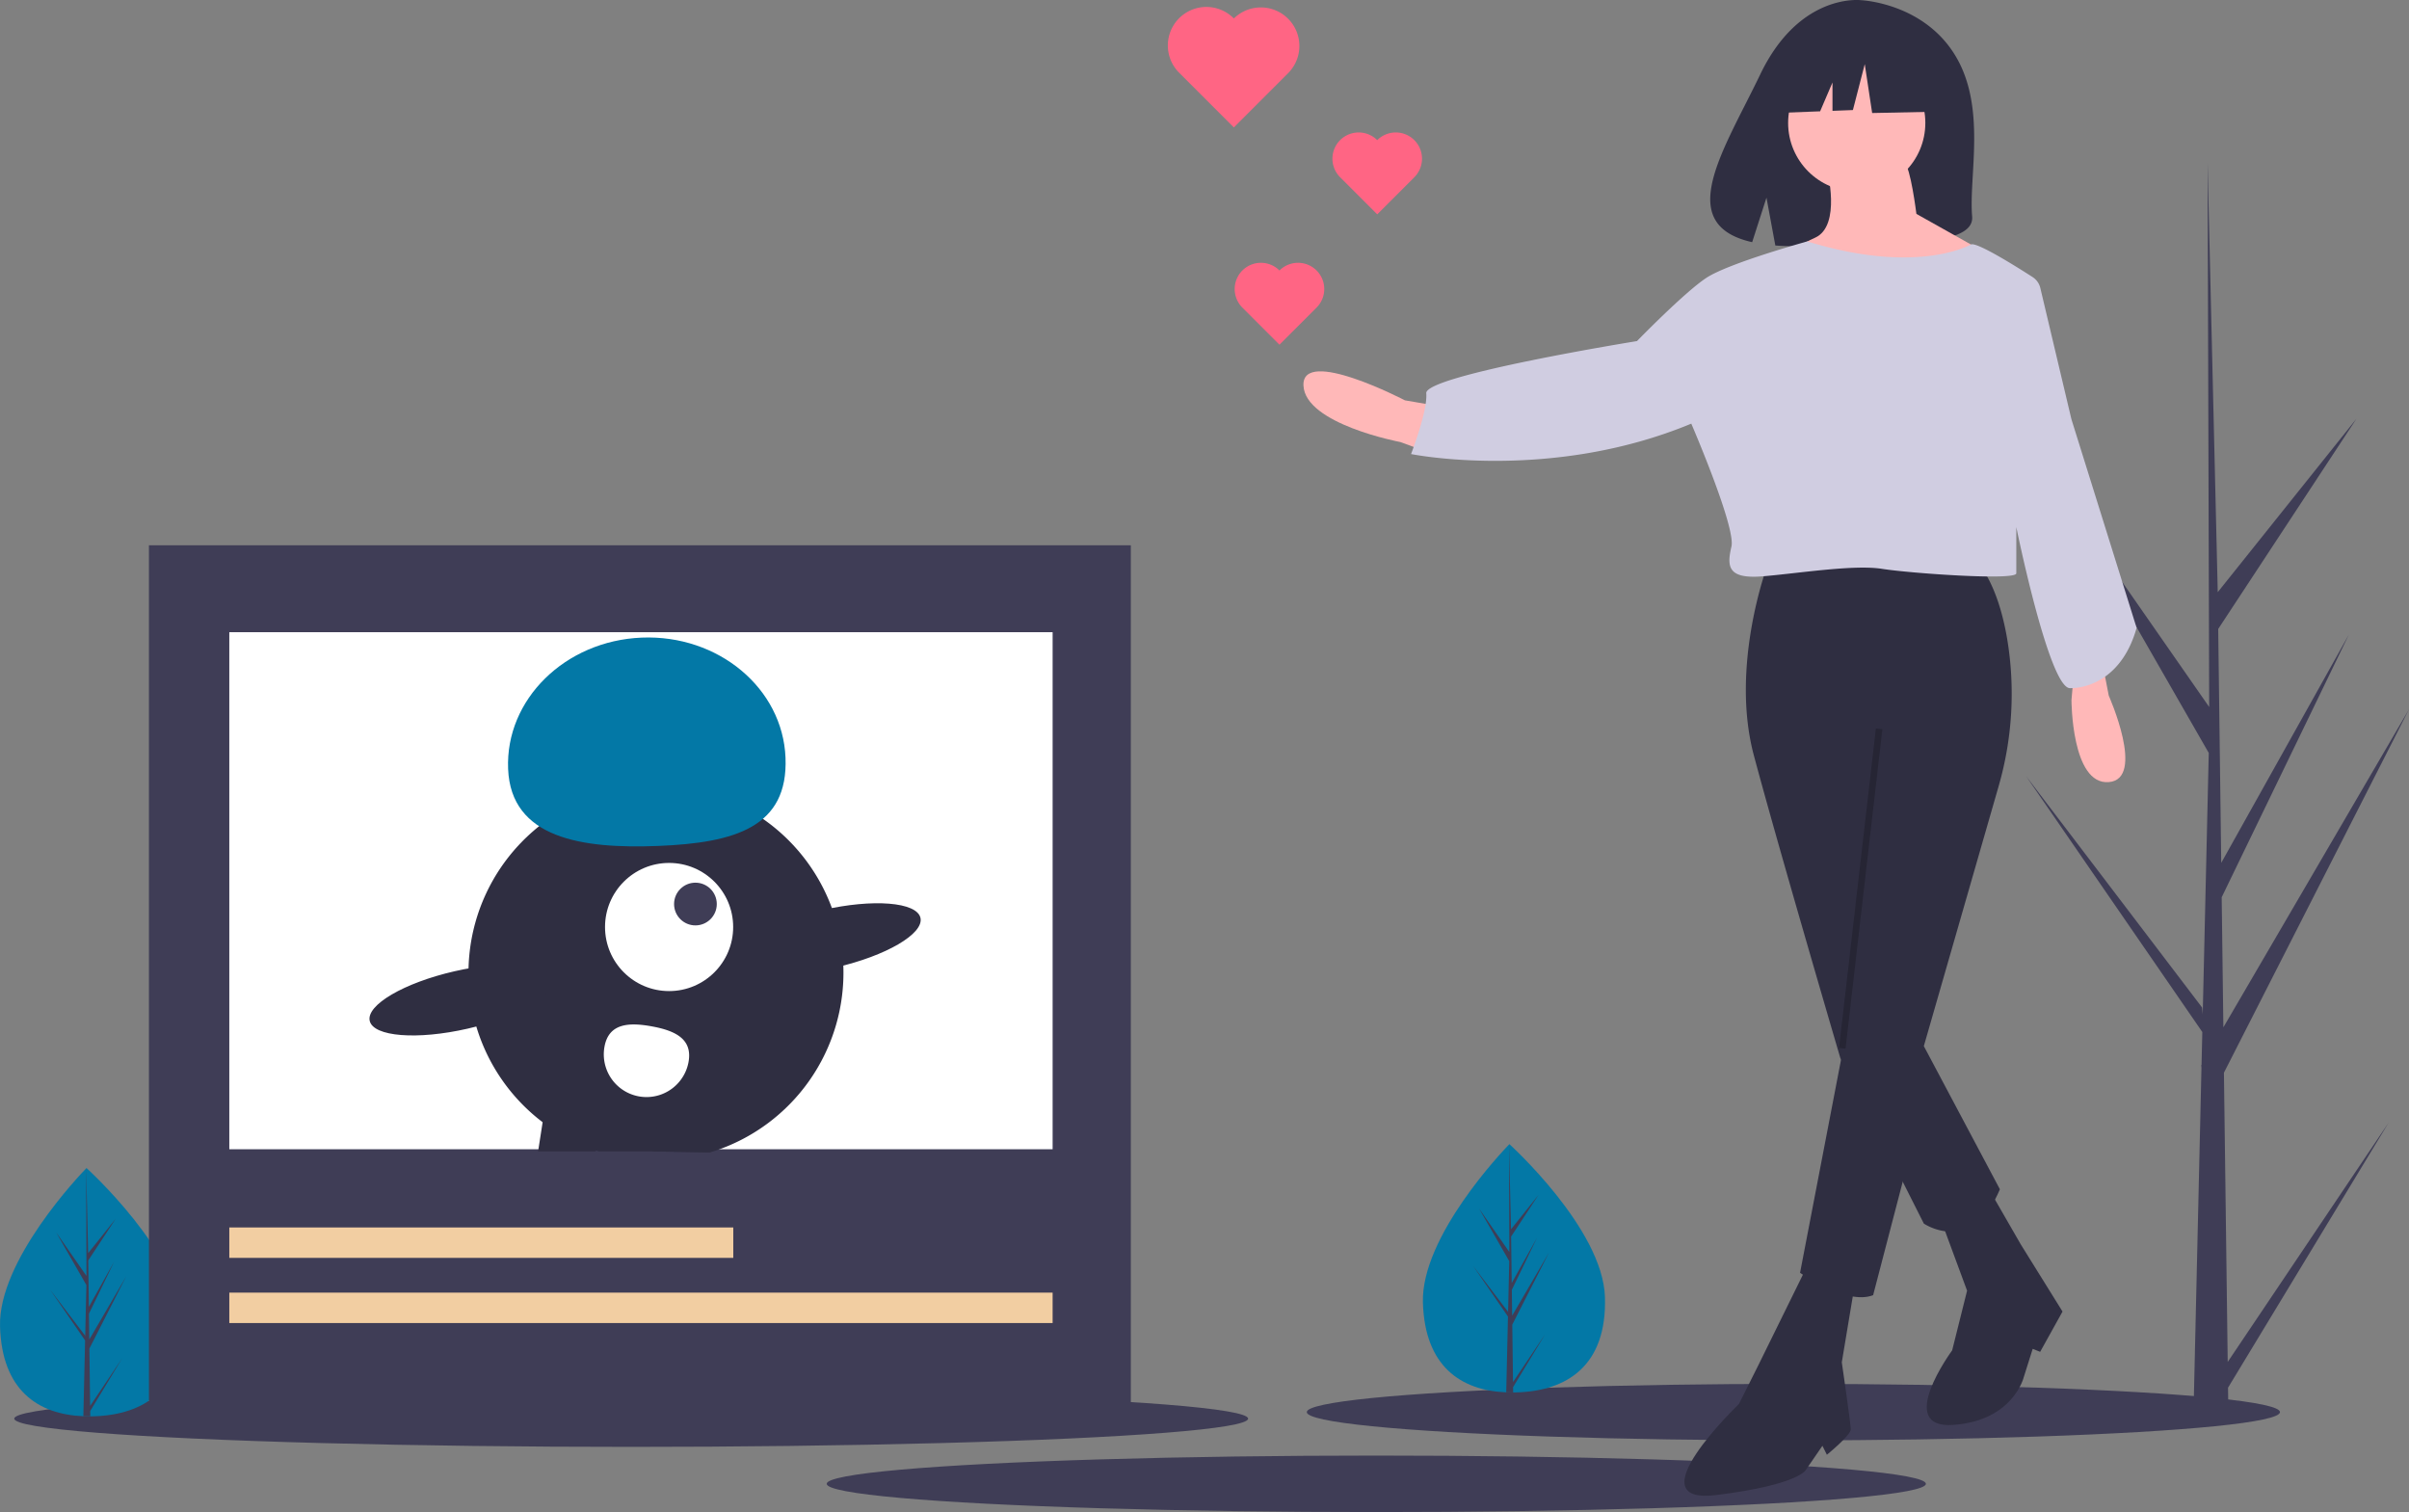 <svg xmlns="http://www.w3.org/2000/svg" width="496.431" height="311.572" viewBox="0 0 496.431 311.572"><rect x="0" y="0" width="496.431" height="311.572" fill="#808080" stroke="none"/><defs><style>.a{fill:#2f2e41;}.b{fill:#3f3d56;}.c{fill:#0378a6;}.d{fill:#ffb8b8;}.e{fill:#d0cde1;}.f{opacity:0.2;}.g{fill:#ff6584;}.h{fill:#fff;}.i{fill:#f2cea2;}</style></defs><g transform="translate(0 0)"><path class="a" d="M883.424,113.64c-6.559-11.082-19.535-11.6-19.535-11.6s-12.645-1.617-20.756,15.262c-7.561,15.732-17.995,30.922-1.68,34.6l2.947-9.172,1.825,9.855a63.843,63.843,0,0,0,6.981.119c17.472-.564,34.111.165,33.576-6.1C886.07,138.271,889.736,124.3,883.424,113.64Z" transform="translate(-480.377 -102)"/><ellipse class="b" cx="100.276" cy="5.82" rx="100.276" ry="5.82" transform="translate(269.293 285.159)"/><ellipse class="b" cx="127.135" cy="5.82" rx="127.135" ry="5.82" transform="translate(2.935 286.502)"/><ellipse class="b" cx="113.258" cy="5.82" rx="113.258" ry="5.82" transform="translate(170.36 299.932)"/><path class="c" d="M738.049,660.2c.413,14.127-7.842,19.3-18.2,19.607q-.361.011-.719.013-.721.006-1.427-.024c-9.369-.389-16.785-5.362-17.169-18.5-.4-13.6,16.479-31.263,17.745-32.57h0l.073-.075S737.637,646.076,738.049,660.2Z" transform="translate(-407.309 -392.891)"/><path class="b" d="M731.847,677.67l6.581-9.786-6.567,10.839.014,1.1q-.721.006-1.427-.024l.326-14.155-.009-.109.012-.021.031-1.338L723.6,653.715l7.2,9.462.026.283.247-10.694-6.225-10.848,6.242,8.969-.065-22.156v-.074l0,.073.413,17.462,5.673-7.093-5.654,8.6.124,9.566,5.22-9.336-5.2,10.742.069,5.319,7.592-13-7.568,14.86Z" transform="translate(-420.055 -392.894)"/><path class="c" d="M83.049,671.2c.413,14.127-7.842,19.3-18.2,19.607q-.361.011-.719.013-.721.005-1.427-.024c-9.369-.389-16.785-5.362-17.169-18.5-.4-13.6,16.479-31.263,17.745-32.57h0l.073-.075S82.637,657.076,83.049,671.2Z" transform="translate(-45.527 -398.967)"/><path class="b" d="M76.847,688.67l6.581-9.786-6.567,10.839.014,1.1q-.721.006-1.427-.024l.326-14.155-.009-.109.012-.021.031-1.338L68.6,664.715l7.2,9.462.026.283.247-10.694-6.224-10.848,6.242,8.969-.065-22.156v-.074l0,.073.413,17.462,5.673-7.093-5.654,8.6.124,9.566,5.22-9.336-5.2,10.743.069,5.319,7.592-13-7.569,14.86Z" transform="translate(-58.272 -398.969)"/><path class="b" d="M1019.757,424.186l33.157-49.308-33.089,54.613.069,5.548q-3.631.028-7.191-.121l1.645-71.321-.045-.55.061-.106.157-6.739-36.31-52.719,36.268,47.675.129,1.424,1.242-53.886-31.363-54.658,31.452,45.192-.328-111.637v-.372l.011.365,2.082,87.985,28.584-35.74-28.49,43.319.624,48.2,26.3-47.041-26.206,54.127.347,26.8,38.251-65.528-38.135,74.877Z" transform="translate(-560.685 -143.548)"/><path class="a" d="M853.612,359.872s-7.683,20.59-2.766,39.029,17.824,62.385,17.824,62.385l17.21,34.112s9.834,6.761,15.673-7.068l-15.673-29.5,15.342-53.305a68.767,68.767,0,0,0,1.813-30.708c-.875-5.061-2.365-10.125-4.862-14.021C898.173,360.794,858.222,354.648,853.612,359.872Z" transform="translate(-489.429 -243.271)"/><path class="a" d="M883.376,580.776l-9.22,47.942s9.527,6.761,15.059,4.61l9.22-35.342Z" transform="translate(-503.212 -366.447)"/><path class="a" d="M845.992,685.811l-9.834,19.976-4,7.99s-21.82,20.9-4.61,18.746,18.439-5.224,18.439-5.224l3.381-4.917.922,1.844s4.917-4,4.917-5.224-1.844-13.829-1.844-13.829l2.458-14.751Z" transform="translate(-473.818 -424.462)"/><path class="a" d="M935.566,657.7l5.224,14.137-3.073,12.293s-11.985,16.288.307,15.366,14.444-9.834,14.444-9.834l1.844-5.839,1.537.615,4.61-8.3-8.6-13.829-5.839-10.141Z" transform="translate(-535.426 -405.882)"/><path class="d" d="M1004.936,400.913l1.844,9.527s7.683,17.21,0,17.824-7.683-16.9-7.683-16.9l.615-7.068Z" transform="translate(-572.221 -267.102)"/><path class="d" d="M677.2,280.744,666.445,278.9s-21.205-11.064-20.9-3.073S665.523,287.5,665.523,287.5l5.839,2.151Z" transform="translate(-376.94 -196.411)"/><circle class="d" cx="14.137" cy="14.137" r="14.137" transform="translate(368.486 11.191)"/><path class="d" d="M875.9,178.189s3.073,11.678-2.459,14.137-6.146,4.3-6.146,4.3,36.878,11.678,39.644-2.151l-12.6-7.068s-1.229-9.834-2.459-10.449S875.9,178.189,875.9,178.189Z" transform="translate(-499.42 -143.334)"/><path class="e" d="M824.759,222.718a3.688,3.688,0,0,0-1.592-2.252c-3.209-2.067-11.561-7.316-12.7-6.706-1.414.758-12.263,5.951-33.729-.64,0,0-16.242,4.472-20.852,7.545s-14.245,12.994-14.245,12.994-43.73,7.056-43.423,10.744-3.134,12.534-3.134,12.534,28.65,5.82,57.748-6.267c0,0,9.2,21.318,8.278,25.313s-.922,6.761,6.454,6.146,18.746-2.459,24.586-1.537,27.659,2.459,27.659.922v-9.527s6.761,33.19,11.063,33.19,10.965-2.594,13.731-12.428l-13.43-42.975Z" transform="translate(-404.303 -163.376)"/><rect class="f" width="66.245" height="1.343" transform="translate(378.982 215.921) rotate(-83.421)"/><path class="a" d="M851.686,16.46l-12.82-6.715-17.7,2.747L817.5,28.67l9.117-.351,2.547-5.943v5.845l4.208-.162,2.442-9.462L837.34,28.67l14.956-.305Z" transform="translate(-451.538 -5.383)"/><path class="g" d="M623.123,224.551a5.406,5.406,0,0,0-7.646,7.646l7.646,7.646,7.646-7.646a5.406,5.406,0,0,0-7.646-7.646Z" transform="translate(-359.458 -168.816)"/><path class="g" d="M668.123,164.551a5.406,5.406,0,1,0-7.646,7.646l7.646,7.646,7.646-7.646a5.406,5.406,0,1,0-7.646-7.646Z" transform="translate(-384.314 -135.675)"/><path class="g" d="M596.789,107.636a7.939,7.939,0,1,0-11.227,11.227l11.227,11.227,11.227-11.227a7.939,7.939,0,0,0-11.227-11.227Z" transform="translate(-342.525 -103.829)"/><rect class="b" width="202.342" height="179.064" transform="translate(30.691 112.362)"/><rect class="h" width="169.663" height="106.543" transform="translate(47.254 130.269)"/><path class="a" d="M311.02,539.162l.6-.188a38.691,38.691,0,0,0,26.81-38.306,38.172,38.172,0,0,0-2.355-11.849,38.635,38.635,0,1,0-48.638,49.954c.2.072.407.139.609.2h11.08Z" transform="translate(-164.645 -301.715)"/><path class="a" d="M260.818,509.531l-1.213,7.807-.031.2H247.7l.936-6.016.636-4.083Z" transform="translate(-136.813 -280.28)"/><path class="a" d="M312.3,522.886l.031-.188.694-3.827-11.55-2.091-1.07,5.918Z" transform="translate(-165.927 -285.439)"/><circle class="h" cx="13.203" cy="13.203" r="13.203" transform="translate(124.68 177.814)"/><circle class="b" cx="4.401" cy="4.401" r="4.401" transform="translate(138.908 181.883)"/><path class="c" d="M279.4,422.516c-.581-14.3,11.745-26.415,27.53-27.056s29.053,10.432,29.634,24.734-10.392,17.551-26.177,18.192S279.977,436.817,279.4,422.516Z" transform="translate(-174.691 -264.075)"/><ellipse class="a" cx="19.315" cy="6.064" rx="19.315" ry="6.064" transform="matrix(0.975, -0.223, 0.223, 0.975, 150.665, 191.833)"/><ellipse class="a" cx="19.315" cy="6.064" rx="19.315" ry="6.064" transform="matrix(0.975, -0.223, 0.223, 0.975, 74.837, 204.443)"/><path class="h" d="M323.616,578.153a8.8,8.8,0,1,0,17.322,3.136c.866-4.783-2.832-6.476-7.616-7.342S324.483,573.369,323.616,578.153Z" transform="translate(-199.048 -362.464)"/><rect class="i" width="103.857" height="6.267" transform="translate(47.254 252.928)"/><rect class="i" width="169.663" height="6.267" transform="translate(47.254 266.357)"/></g></svg>